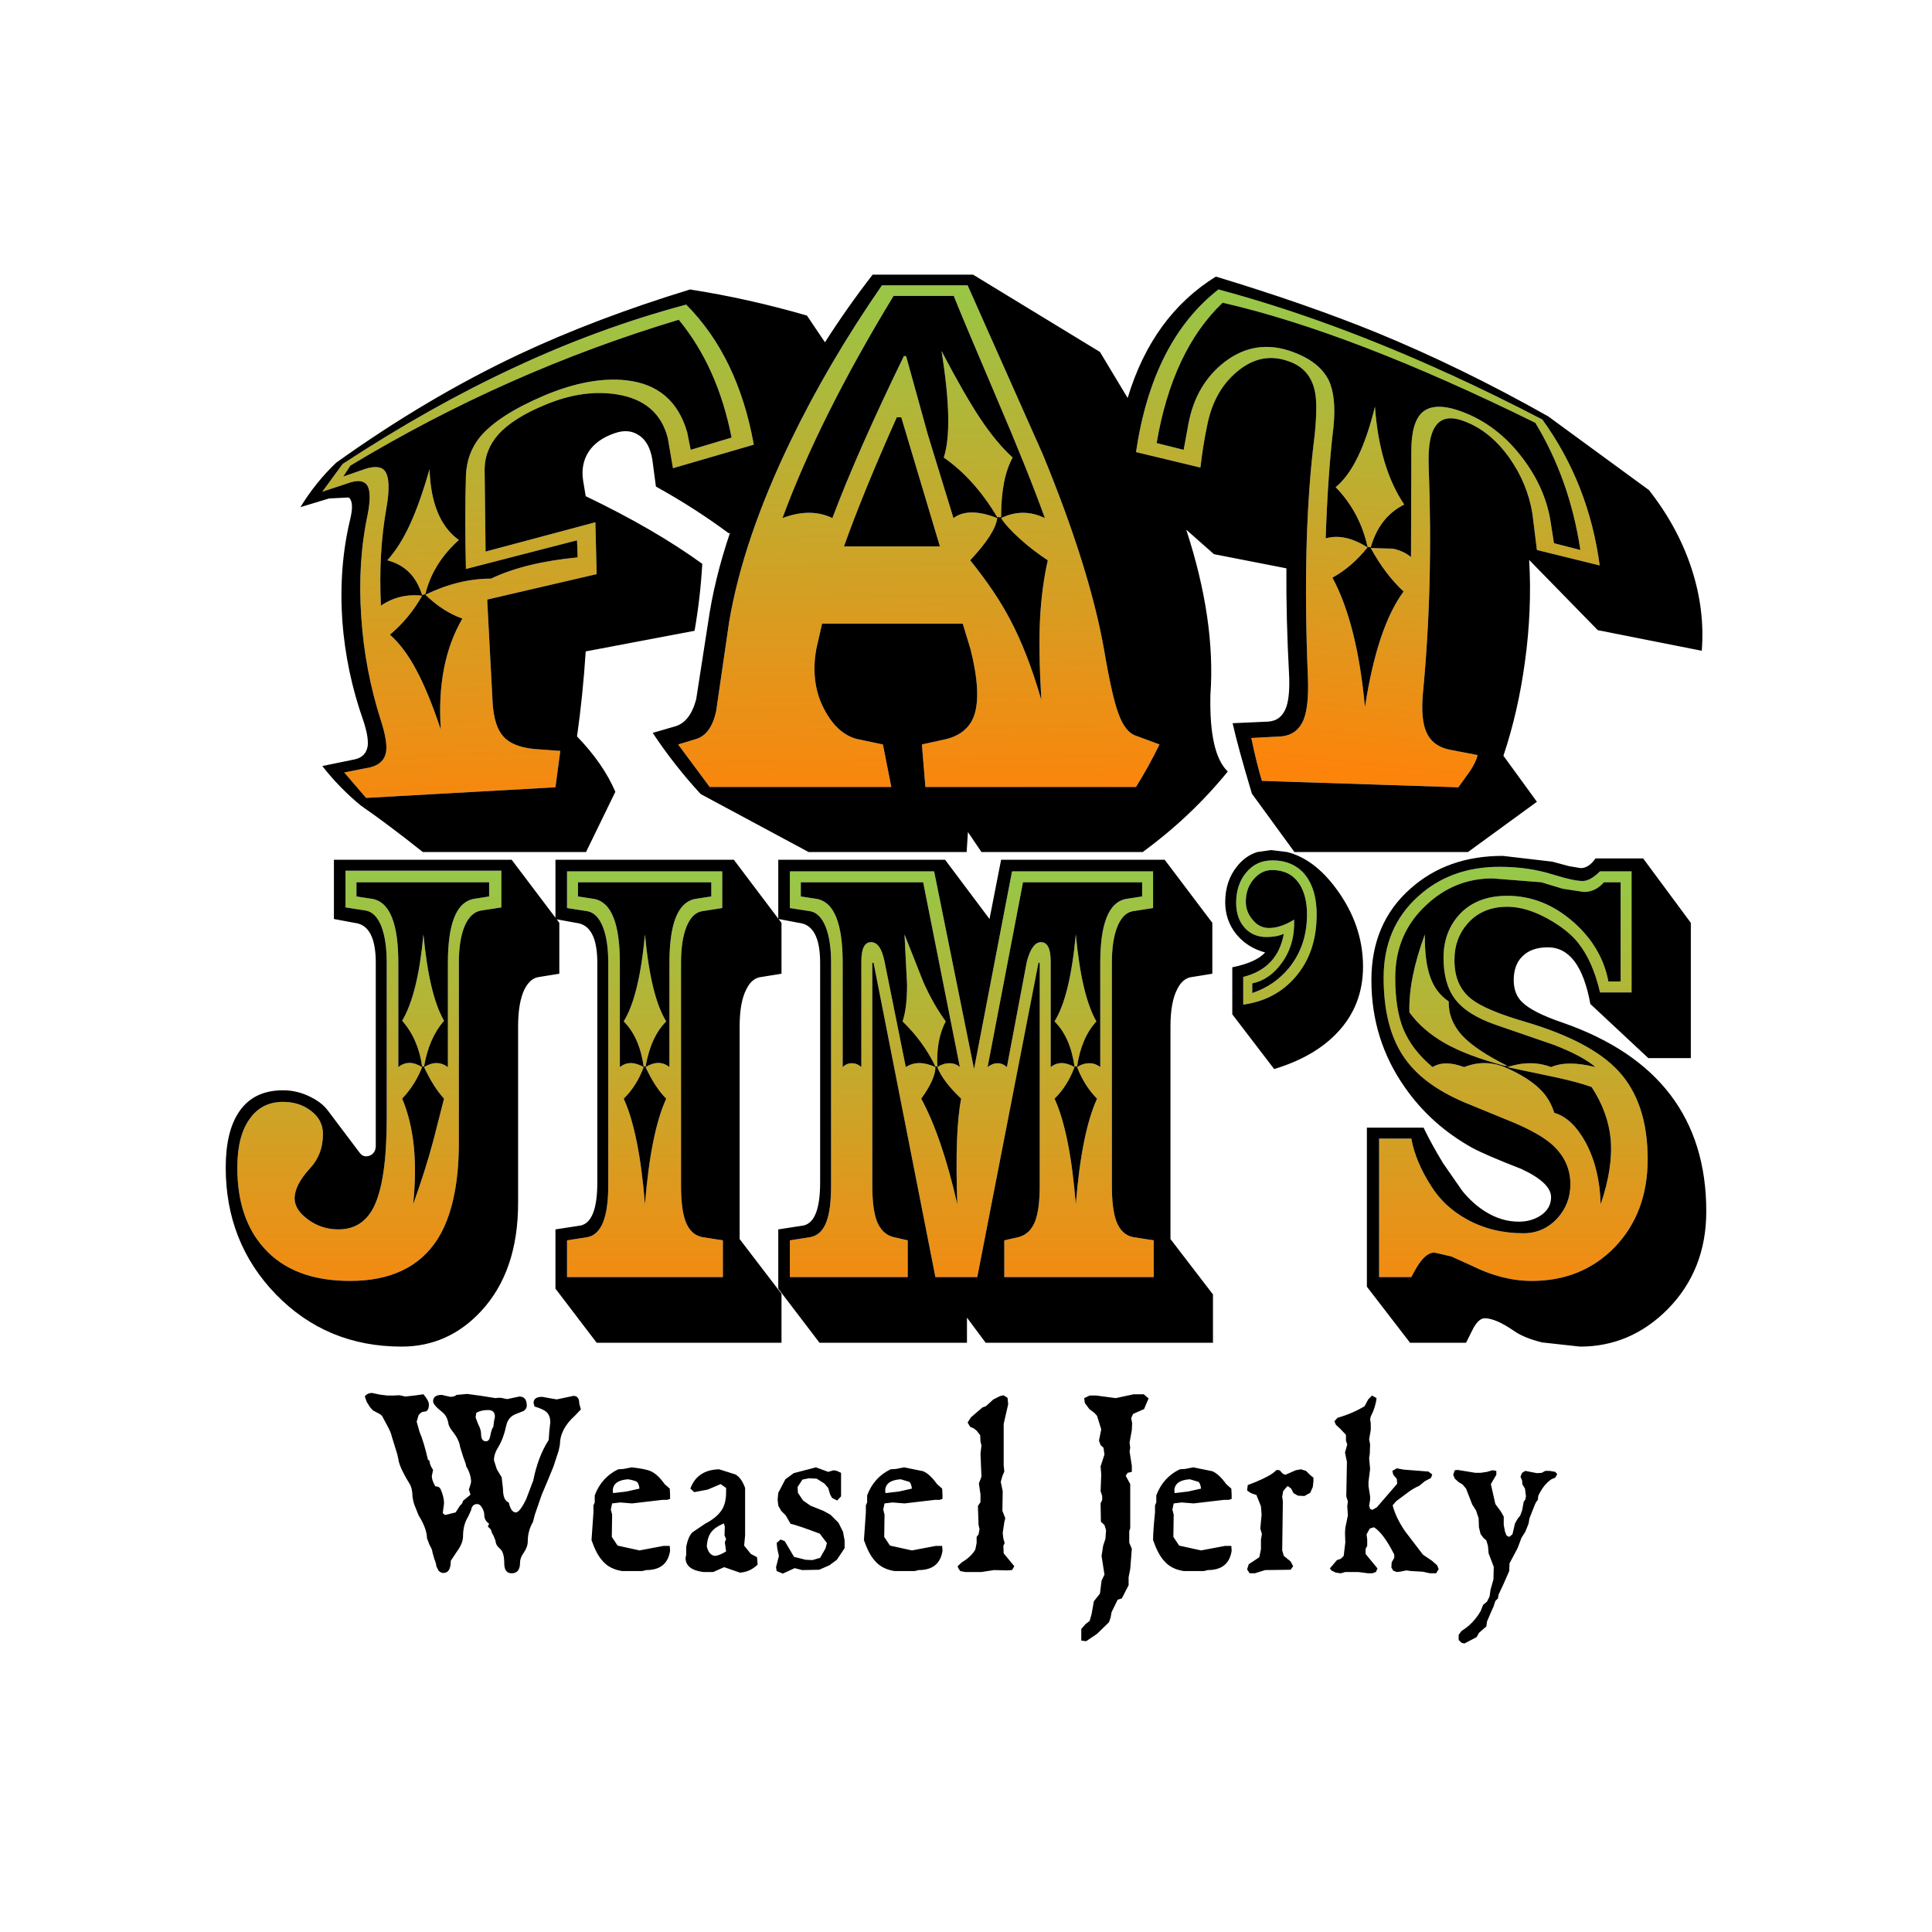 <?xml version="1.0" encoding="UTF-8" standalone="no"?>
<svg xmlns:xlink="http://www.w3.org/1999/xlink" height="300.0px" width="300.0px" xmlns="http://www.w3.org/2000/svg">
  <g transform="matrix(1.0, 0.0, 0.0, 1.0, 0.0, 0.0)">
    <use height="212.55" transform="matrix(1.0, 0.0, 0.0, 1.0, 35.05, 42.65)" width="229.9" xlink:href="#sprite0"/>
  </g>
  <defs>
    <g id="sprite0" transform="matrix(1.0, 0.0, 0.0, 1.0, 114.95, 106.25)">
      <use height="212.55" transform="matrix(1.0, 0.0, 0.0, 1.0, -114.95, -106.25)" width="229.9" xlink:href="#shape0"/>
    </g>
    <g id="shape0" transform="matrix(1.0, 0.0, 0.0, 1.0, 114.95, 106.25)">
      <path d="M91.5 80.55 L90.9 80.8 Q89.65 81.65 88.85 83.4 L88.8 84.0 88.55 84.3 88.35 84.7 87.5 86.85 87.35 87.7 86.85 88.95 86.25 89.9 85.65 91.5 84.4 93.85 84.35 95.05 83.45 97.1 82.7 98.7 82.6 99.3 82.2 99.7 81.9 100.6 81.45 101.6 80.9 102.9 80.8 103.65 79.65 104.65 79.3 105.3 77.4 106.3 76.95 106.2 76.5 105.75 76.5 104.95 76.95 104.35 Q78.75 103.25 79.9 101.3 L80.3 100.3 80.9 99.8 81.3 99.0 81.45 97.95 81.9 96.35 81.95 94.4 81.15 92.3 81.05 91.15 80.8 90.3 80.35 89.9 79.9 89.3 79.65 88.25 79.6 86.85 79.2 85.65 78.6 84.7 77.65 82.25 77.1 81.6 76.5 81.25 75.9 80.7 75.65 80.1 75.9 79.4 76.35 79.35 79.1 79.8 79.9 79.8 80.9 79.65 81.75 79.4 82.35 79.5 82.35 80.1 81.5 81.55 82.2 84.65 83.05 85.8 83.5 86.6 83.5 87.9 83.7 88.95 83.95 89.55 84.35 89.75 84.85 89.35 85.25 87.65 85.65 86.95 86.05 86.45 86.35 85.65 86.6 84.3 86.85 83.95 86.95 83.45 86.8 82.25 86.4 81.6 86.35 81.0 86.1 80.4 86.35 79.8 86.85 79.5 88.65 79.85 89.4 79.8 89.95 79.5 90.65 79.5 91.5 79.65 91.8 80.0 91.5 80.55 M27.6 67.6 L28.35 68.25 27.65 69.9 25.95 70.65 25.65 71.3 25.8 72.1 25.75 73.15 25.4 75.1 25.5 75.9 25.4 76.5 25.75 78.7 25.75 79.65 25.1 79.8 24.8 80.25 25.5 81.55 25.5 88.4 25.35 88.85 25.35 90.65 25.75 91.6 25.5 94.75 25.25 96.0 25.25 97.25 24.2 99.3 23.55 99.5 22.6 101.45 22.45 102.3 22.2 103.0 20.35 104.8 18.65 105.95 17.9 105.85 17.9 104.05 18.55 103.3 19.2 102.8 19.5 101.75 19.85 99.75 20.8 98.55 21.05 96.55 21.5 95.6 21.05 92.7 21.3 91.1 21.65 90.05 21.75 88.7 21.5 87.9 20.95 87.4 20.9 84.55 21.15 84.0 21.15 83.4 20.9 82.65 21.0 80.1 20.9 78.8 21.5 76.95 21.35 75.9 20.9 75.5 20.65 74.8 21.0 73.05 20.35 70.95 19.95 70.5 19.15 69.9 18.45 68.95 18.35 68.2 19.2 67.8 20.25 67.8 23.25 68.2 26.05 67.6 27.6 67.6 M5.8 67.75 L6.45 68.15 6.55 69.15 5.85 72.2 5.85 78.6 5.95 79.6 5.65 80.3 5.4 81.2 5.7 82.65 5.65 85.7 6.1 86.85 5.95 87.45 5.7 89.15 5.8 90.0 6.0 90.7 5.8 91.15 5.85 92.3 7.5 94.3 7.15 94.9 6.35 94.95 4.35 94.9 2.4 95.2 -0.15 95.2 -0.9 95.05 -1.2 94.6 -1.3 94.3 -0.65 93.7 Q0.85 92.8 1.45 91.7 L1.65 90.7 1.65 89.75 1.95 89.35 2.1 88.55 1.95 87.9 1.85 84.95 2.25 84.35 2.25 83.15 2.0 81.45 2.4 80.4 2.25 76.85 2.4 75.55 2.25 74.95 2.2 73.95 1.65 73.25 1.2 72.9 0.65 72.65 0.25 72.0 0.75 71.2 2.55 69.65 3.1 69.45 4.25 68.4 5.25 67.9 5.8 67.75 M35.3 78.95 L38.25 79.55 Q39.3 80.0 40.4 81.55 L41.2 82.25 41.25 83.25 41.25 83.85 40.8 84.0 40.05 84.0 35.35 84.55 33.5 84.4 32.25 84.55 32.05 85.5 32.25 86.3 32.2 89.75 33.1 91.1 36.5 91.85 38.35 91.5 40.2 91.15 41.2 91.15 41.25 91.9 Q40.8 94.9 37.55 94.9 L36.95 95.05 33.8 95.05 Q31.8 94.75 30.7 93.4 29.8 92.4 29.05 90.25 29.05 88.8 29.35 85.95 L29.35 84.85 29.55 84.4 29.55 83.3 Q30.6 80.5 33.2 79.25 L34.0 79.2 35.3 78.95 M32.35 82.5 L32.4 82.95 34.5 82.7 36.5 82.25 Q36.4 81.45 36.1 81.2 L34.75 80.8 Q32.45 80.95 32.35 82.5 M62.45 68.4 L63.05 67.8 63.75 68.2 Q63.6 69.6 62.85 71.05 L62.75 71.5 62.85 72.1 62.85 73.15 62.6 74.6 62.75 75.4 62.7 76.85 62.6 77.5 62.75 79.2 62.5 81.2 62.5 81.85 62.75 83.45 62.75 84.0 62.6 84.9 62.75 85.4 63.1 85.55 63.8 85.15 66.95 81.5 66.9 80.75 66.35 80.1 66.2 79.5 66.9 79.1 67.95 79.3 71.8 79.6 72.4 80.05 72.2 80.6 71.25 81.1 70.4 81.8 Q69.5 82.2 68.75 82.75 L66.8 84.2 66.25 84.85 Q66.75 86.8 68.2 88.9 L70.95 92.5 72.35 93.45 73.15 94.15 73.4 94.75 73.0 95.4 72.05 95.4 70.9 95.15 69.1 95.05 68.4 94.95 67.4 95.15 66.9 95.2 66.35 95.0 66.05 94.5 66.1 93.7 66.5 93.0 66.5 92.5 Q64.85 89.2 63.35 88.25 L62.7 88.45 62.2 89.35 62.3 90.15 62.3 91.15 62.05 91.6 62.05 92.4 63.9 94.65 63.65 95.2 63.1 95.4 62.45 95.4 60.9 95.2 58.9 95.2 58.2 95.4 57.45 95.3 56.8 95.0 56.5 94.65 57.6 93.35 58.2 93.15 58.65 92.7 58.9 90.6 58.85 89.15 58.9 88.35 59.3 86.4 59.2 85.0 59.3 84.25 59.05 83.45 59.15 78.1 58.85 76.65 59.2 75.4 59.0 74.8 59.0 73.9 58.1 72.95 57.45 72.35 57.2 71.8 57.7 71.25 Q60.0 70.6 61.9 69.45 L62.45 68.4 M53.45 80.15 L53.95 80.55 53.95 81.1 53.85 82.0 53.45 82.9 52.55 83.4 51.55 83.35 50.85 82.95 50.5 82.25 49.95 81.85 49.65 82.15 49.25 82.65 49.1 83.5 49.2 84.25 49.1 91.85 49.35 92.7 50.4 93.55 50.8 94.3 50.4 94.85 46.45 94.9 44.85 95.4 44.05 95.4 43.65 94.8 43.9 94.0 45.55 92.9 45.8 91.65 45.8 90.15 45.95 89.3 45.7 88.45 45.9 86.3 45.8 85.0 45.1 83.25 44.25 82.95 43.65 82.55 43.75 81.7 Q46.45 80.7 47.65 79.85 L48.25 79.35 48.7 79.4 49.2 79.95 49.6 80.1 51.2 79.4 52.0 79.25 52.8 79.5 53.45 80.15 M-60.7 70.9 Q-63.05 73.0 -63.05 75.4 L-63.25 76.35 -64.05 78.8 -64.95 81.0 -65.9 83.25 -66.95 86.3 -67.25 87.45 Q-68.05 88.8 -68.05 90.45 -68.05 91.3 -68.7 92.25 -69.25 93.0 -69.25 93.75 -69.25 95.4 -70.55 95.4 -71.7 95.4 -71.7 93.85 -71.7 92.15 -72.35 91.6 -73.05 91.0 -73.05 90.35 L-73.35 89.6 -73.65 89.05 Q-73.65 88.6 -74.25 88.15 L-74.05 87.7 Q-74.8 87.2 -74.8 86.35 -74.8 85.85 -75.1 85.3 -75.45 84.65 -75.9 84.65 -76.7 84.65 -76.85 85.6 L-77.3 86.6 Q-78.1 87.85 -78.1 89.65 -78.1 90.75 -79.1 92.1 L-80.0 93.45 Q-80.0 95.35 -81.15 95.35 -81.55 95.35 -81.9 95.0 L-82.25 94.3 Q-82.25 93.9 -82.55 93.2 L-82.85 92.15 Q-82.85 91.75 -83.3 91.0 L-83.7 89.95 Q-83.7 88.5 -85.0 86.4 L-85.7 84.65 -85.85 84.05 -85.95 83.5 Q-85.95 82.25 -86.4 81.5 -88.0 78.9 -88.15 77.65 L-88.3 76.95 -89.15 74.2 Q-89.3 73.5 -89.8 72.6 L-90.6 71.1 Q-90.7 70.8 -91.45 70.45 L-92.1 70.1 -92.55 69.6 -93.05 68.8 -93.35 67.95 Q-93.0 67.4 -92.2 67.4 L-91.05 67.65 -89.85 67.8 -88.9 67.8 -88.0 67.75 -87.5 67.85 -87.05 67.95 -85.65 67.8 -84.25 67.6 Q-83.4 68.6 -83.4 69.2 -83.4 70.3 -84.15 70.3 -84.6 70.3 -85.0 70.85 L-85.3 71.85 -84.85 73.45 Q-84.2 74.95 -83.55 77.75 L-83.3 77.95 Q-83.3 78.55 -82.75 79.35 L-82.95 80.3 Q-82.95 80.95 -82.4 81.9 -81.8 81.9 -81.6 82.3 -81.05 83.5 -81.05 84.55 L-81.15 85.3 -81.25 86.05 -80.9 86.35 -79.25 85.95 -78.55 84.85 Q-78.2 84.65 -78.1 84.15 L-76.95 83.2 -77.05 82.8 -77.2 82.4 -77.0 81.8 -76.85 81.25 Q-76.85 80.05 -77.6 78.8 L-77.7 78.35 -78.1 77.25 -78.55 75.8 Q-78.7 74.65 -79.7 73.4 -80.35 72.6 -80.4 72.0 -80.6 70.95 -81.35 70.35 -82.75 69.25 -82.75 68.7 -82.75 67.7 -81.4 67.7 L-80.75 67.85 -80.05 68.0 Q-79.45 68.0 -79.1 67.7 L-77.45 67.55 -75.25 67.85 -73.05 68.2 -72.65 68.15 -72.2 68.15 -71.75 68.25 -71.25 68.35 -70.3 68.15 -69.35 67.95 Q-68.2 67.95 -68.2 69.4 -68.2 69.85 -68.7 70.2 L-69.85 70.65 Q-71.1 71.1 -71.4 72.5 -71.8 74.4 -72.6 75.75 -73.3 76.85 -73.3 77.85 L-72.85 79.25 -72.1 80.5 -71.9 82.25 Q-71.9 84.1 -71.0 84.4 -70.65 85.95 -69.9 85.95 -69.3 85.95 -68.3 83.9 L-67.2 81.0 Q-66.45 77.25 -64.8 74.7 L-64.7 73.3 -64.55 71.95 Q-64.55 70.9 -65.15 70.35 -65.65 69.9 -67.0 69.5 L-67.15 68.95 Q-67.15 68.0 -65.8 68.0 L-64.7 68.2 -63.55 68.4 -60.95 67.85 Q-60.05 67.85 -60.05 69.05 L-59.8 69.95 -60.7 70.9 M-76.15 71.2 L-75.75 72.25 Q-75.3 73.1 -75.3 73.75 -75.3 74.9 -74.55 74.9 -74.05 74.9 -73.9 74.2 -73.65 72.85 -73.4 72.7 L-73.3 71.85 -73.15 71.1 Q-73.15 70.05 -74.2 70.05 -75.35 70.05 -76.05 70.5 L-76.15 71.2 M-42.8 82.25 Q-41.75 79.35 -38.35 79.25 L-35.8 80.05 Q-34.85 80.6 -34.3 82.15 L-34.3 89.5 -34.45 91.1 -33.4 92.4 -32.45 92.9 -32.35 94.05 Q-33.55 95.2 -35.1 95.3 L-37.55 94.45 -39.25 95.2 -40.8 95.2 Q-43.55 94.85 -43.55 93.0 L-43.45 92.55 -43.45 91.3 Q-43.15 89.75 -42.5 89.05 L-40.5 87.7 Q-38.65 86.75 -37.85 85.45 -37.25 84.45 -37.25 82.75 L-37.25 82.15 -38.1 81.55 -40.1 82.4 -42.2 82.8 -42.8 82.25 M-47.15 84.0 L-51.85 84.55 -53.7 84.4 -54.95 84.55 -55.15 85.5 -54.95 86.3 -55.0 89.75 -54.1 91.1 -50.7 91.85 -48.85 91.5 -47.0 91.15 -46.0 91.15 -45.95 91.9 Q-46.4 94.9 -49.65 94.9 L-50.25 95.05 -53.4 95.05 Q-55.4 94.75 -56.5 93.4 -57.4 92.4 -58.15 90.25 L-57.85 85.95 -57.85 84.85 -57.65 84.4 -57.65 83.3 Q-56.6 80.5 -54.0 79.25 L-53.2 79.2 -51.9 78.95 Q-49.7 79.2 -48.95 79.55 -47.9 80.0 -46.8 81.55 L-46.0 82.25 -45.95 83.25 -45.95 83.85 -46.4 84.0 -47.15 84.0 M-50.7 82.25 Q-50.8 81.45 -51.1 81.2 -51.4 81.0 -52.45 80.8 -54.75 80.95 -54.85 82.5 L-54.8 82.95 -52.7 82.7 -50.7 82.25 M-21.4 79.65 L-20.55 79.4 -20.05 79.5 -19.4 79.8 -19.4 83.45 -20.0 84.1 -20.8 83.7 -21.1 83.15 -21.4 82.15 -22.0 81.45 -23.2 80.7 -24.4 80.65 -25.4 80.85 -26.15 82.0 -26.1 82.9 -25.3 84.1 -24.15 84.9 -22.15 85.7 -21.05 86.3 -19.8 87.55 -19.1 88.95 -18.85 90.3 -18.85 91.5 -20.05 93.3 -21.2 94.15 -22.8 94.85 -25.45 94.9 -26.6 94.6 -28.45 95.45 -29.4 95.05 -29.5 94.45 -29.05 92.7 -29.3 91.6 -29.4 90.7 -28.8 90.15 -28.15 90.4 -26.7 92.85 -24.9 93.3 -23.85 93.35 -22.65 93.0 -21.8 91.5 -21.6 90.7 -22.7 89.25 Q-26.0 88.0 -27.25 87.7 L-28.0 86.4 -28.7 85.7 -29.15 84.9 -29.25 83.95 -29.15 82.9 -28.05 80.8 -26.75 79.85 -23.3 78.95 -21.4 79.65 M-37.6 87.65 Q-39.0 88.25 -39.55 89.0 -40.15 89.75 -40.25 91.2 -39.95 92.6 -38.95 92.7 -38.2 92.6 -37.25 92.0 L-37.45 90.55 -37.25 90.1 -37.5 89.5 -37.45 88.15 -37.6 87.65 M-6.65 79.55 Q-5.6 80.0 -4.5 81.55 L-3.7 82.25 -3.65 83.25 -3.65 83.85 -4.1 84.0 -4.85 84.0 -9.55 84.55 -11.4 84.4 -12.65 84.55 -12.85 85.5 -12.65 86.3 -12.7 89.75 -11.8 91.1 -8.4 91.85 -6.55 91.5 -4.7 91.15 -3.7 91.15 -3.65 91.9 Q-4.1 94.9 -7.35 94.9 L-7.95 95.05 -11.1 95.05 Q-13.1 94.75 -14.2 93.4 -15.1 92.4 -15.85 90.25 L-15.55 85.95 -15.55 84.85 -15.35 84.4 -15.35 83.3 Q-14.3 80.5 -11.7 79.25 L-10.9 79.2 -9.6 78.95 -6.65 79.55 M-8.8 81.2 L-10.15 80.8 Q-12.45 80.95 -12.55 82.5 L-12.5 82.95 -10.4 82.7 -8.4 82.25 Q-8.5 81.45 -8.8 81.2" fill="#000000" fill-rule="evenodd" stroke="none"/>
      <path d="M17.25 16.7 L16.85 16.7 Q16.2 12.15 13.75 9.7 16.15 5.85 17.05 -3.8 17.95 5.75 20.25 9.7 17.9 12.25 17.25 16.7 M84.05 16.6 L83.65 16.6 Q77.8 15.05 74.3 13.05 70.9 11.1 68.85 8.3 68.7 3.1 71.25 -3.8 71.2 0.35 72.1 2.85 72.95 5.25 74.95 6.6 74.9 9.55 77.05 11.9 79.15 14.15 84.05 16.6 M90.5 -6.15 Q87.05 -8.1 84.05 -8.1 80.15 -8.1 77.85 -5.45 75.85 -3.15 75.85 0.1 75.8 4.15 78.5 6.25 80.75 8.0 86.95 9.8 97.05 12.8 101.3 17.4 105.85 22.3 105.85 31.1 105.85 39.45 100.7 44.8 95.6 50.0 87.85 50.0 83.25 50.0 78.45 47.6 L75.35 46.2 72.75 45.6 Q71.7 45.6 70.7 46.85 70.05 47.65 69.15 49.4 L64.15 49.4 64.15 27.9 69.15 27.9 Q69.8 31.5 72.25 35.3 74.25 38.5 77.8 40.45 81.7 42.6 86.55 42.6 89.65 42.6 91.8 40.3 93.85 38.05 93.85 35.0 93.85 31.25 90.8 28.65 88.95 27.1 85.25 25.5 L77.45 22.3 Q70.7 19.45 67.8 14.95 64.85 10.4 64.85 2.9 64.85 -4.85 70.15 -9.65 75.2 -14.3 82.85 -14.3 87.35 -14.3 91.15 -13.1 94.35 -12.1 95.75 -12.1 96.95 -12.1 98.45 -13.6 L103.35 -13.6 103.35 5.2 98.45 5.2 Q97.35 0.4 95.05 -2.5 93.5 -4.45 90.5 -6.15 M74.15 -0.2 Q74.15 -4.0 76.4 -6.65 79.1 -9.8 84.05 -9.8 89.7 -9.8 94.35 -5.7 98.75 -1.8 99.75 3.5 L101.65 3.5 101.65 -11.9 99.05 -11.9 Q97.75 -10.4 95.95 -10.4 L92.65 -10.9 89.35 -11.9 81.75 -12.5 Q75.85 -12.5 71.45 -8.35 66.65 -3.9 66.65 2.9 66.65 7.7 67.85 10.75 69.2 14.1 72.45 16.8 74.3 15.65 77.35 16.8 80.5 15.55 83.65 16.8 87.45 18.45 89.35 20.45 90.7 21.85 91.35 23.9 94.15 24.7 96.25 28.55 98.4 32.6 98.55 38.1 100.5 32.4 100.1 27.95 99.7 23.8 97.15 19.9 95.3 19.2 91.65 18.4 L84.05 16.8 Q87.75 15.6 90.85 16.8 93.35 15.7 97.75 16.8 95.7 15.05 91.3 13.35 L82.45 10.3 Q77.85 8.75 75.95 6.25 74.15 3.9 74.15 -0.2 M44.65 -12.35 Q43.45 -10.95 43.45 -8.9 43.45 -7.35 44.45 -6.15 45.5 -4.8 47.05 -4.8 48.85 -4.8 50.95 -6.1 51.1 -2.25 49.05 0.6 47.15 3.25 44.45 3.8 L44.45 5.3 Q47.9 4.15 50.15 1.4 52.95 -2.05 52.95 -6.9 52.95 -9.9 51.7 -11.75 50.25 -13.8 47.55 -13.8 45.85 -13.8 44.65 -12.35 M43.5 -13.4 Q45.05 -15.3 47.55 -15.3 50.9 -15.3 52.75 -12.95 54.45 -10.7 54.45 -6.9 54.45 -1.05 51.2 2.75 48.1 6.4 43.05 7.1 L43.05 2.8 Q48.4 1.45 49.35 -3.9 48.25 -3.4 46.65 -3.4 44.65 -3.4 43.35 -4.75 41.95 -6.25 41.95 -8.7 41.95 -11.55 43.5 -13.4 M25.85 -7.4 Q24.35 -7.1 23.5 -5.0 22.65 -2.9 22.65 0.6 L22.65 35.2 Q22.65 38.85 23.35 40.75 24.15 42.85 25.95 43.2 L29.15 43.7 29.15 49.4 5.95 49.4 5.95 43.7 8.15 43.2 Q9.95 42.75 10.75 40.7 11.45 38.8 11.45 35.2 L11.45 0.6 11.25 0.6 1.75 49.4 -4.75 49.4 -14.35 0.6 -14.55 0.6 -14.55 35.2 Q-14.55 38.8 -13.85 40.7 -13.05 42.75 -11.25 43.2 L-9.05 43.7 -9.05 49.4 -27.35 49.4 -27.35 43.7 -24.15 43.2 Q-22.4 42.85 -21.65 40.75 -20.95 38.85 -20.95 35.2 L-20.95 0.6 Q-20.95 -2.9 -21.8 -5.0 -22.65 -7.1 -24.15 -7.4 L-27.35 -7.9 -27.35 -13.6 -4.95 -13.6 1.25 17.1 7.15 -13.6 29.05 -13.6 29.05 -7.9 25.85 -7.4 M27.35 -9.7 L27.35 -11.9 8.85 -11.9 3.35 16.8 Q4.1 16.2 4.9 16.2 5.7 16.2 6.35 16.8 L9.45 0.4 Q10.25 -2.6 11.65 -2.6 13.15 -2.6 13.15 0.4 L13.15 16.8 Q14.7 15.55 16.85 16.8 15.75 19.75 13.75 21.7 16.15 26.95 17.05 38.1 17.95 26.95 20.35 21.7 18.4 19.75 17.25 16.8 18.15 16.2 19.15 16.2 20.1 16.2 20.85 16.8 L20.85 0.6 Q20.85 -8.45 24.75 -9.3 L27.35 -9.7 M-93.15 -7.5 L-96.35 -8.0 -96.35 -13.7 -72.15 -13.7 -72.15 -8.0 -75.35 -7.5 Q-76.95 -7.2 -77.85 -5.1 -78.75 -2.95 -78.75 0.6 L-78.75 28.5 Q-78.75 38.25 -82.05 43.5 -86.2 50.0 -95.65 50.0 -104.45 50.0 -109.0 44.9 -113.15 40.3 -113.15 32.4 -113.15 27.45 -111.2 24.8 -109.35 22.2 -106.05 22.2 -103.5 22.2 -101.7 23.6 -99.85 25.0 -99.85 27.2 -99.85 30.35 -101.85 32.5 -104.25 35.1 -104.25 37.2 -104.25 38.9 -102.25 40.4 -100.15 42.0 -97.45 42.0 -93.75 42.0 -92.0 38.6 -89.95 34.55 -89.95 24.8 L-89.95 0.6 Q-89.95 -2.95 -90.8 -5.1 -91.65 -7.2 -93.15 -7.5 M-94.65 -9.7 L-92.05 -9.3 Q-88.15 -8.45 -88.15 0.6 L-88.15 16.8 Q-86.55 15.5 -84.45 16.8 -85.5 19.5 -87.55 21.7 -84.8 28.2 -85.85 38.1 -84.05 33.15 -82.75 28.35 L-81.05 21.7 Q-82.7 19.9 -84.15 16.8 -82.15 15.55 -80.45 16.8 L-80.45 0.6 Q-80.45 -8.45 -76.55 -9.3 L-74.05 -9.7 -74.05 -11.9 -94.65 -11.9 -94.65 -9.7 M-84.15 16.7 L-84.45 16.7 Q-85.05 12.45 -87.55 9.6 -85.1 5.45 -84.25 -3.8 -83.35 5.65 -81.05 9.6 -83.4 12.3 -84.15 16.7 M-49.75 16.7 L-50.05 16.7 Q-50.7 12.15 -53.15 9.7 -50.75 5.85 -49.85 -3.8 -48.95 5.85 -46.55 9.7 -48.95 12.1 -49.75 16.7 M-6.6 3.65 Q-5.05 7.1 -3.15 9.7 -4.65 12.55 -4.45 16.7 L-4.75 16.7 Q-6.6 12.85 -9.85 9.7 -9.15 7.7 -9.15 4.0 L-9.55 -3.8 -6.6 3.65 M-25.65 -9.7 L-23.05 -9.3 Q-19.15 -8.45 -19.15 0.6 L-19.15 16.8 Q-18.55 16.2 -17.75 16.2 -16.9 16.2 -16.25 16.8 L-16.25 0.4 Q-16.25 -2.6 -14.75 -2.6 -13.25 -2.6 -12.65 0.4 L-9.35 16.8 Q-7.45 15.55 -4.75 16.8 -4.75 18.65 -6.95 21.7 -3.75 27.6 -1.35 38.1 -1.75 26.7 -0.75 21.7 -3.6 19.0 -4.45 16.8 -3.55 16.2 -2.6 16.2 -1.6 16.2 -0.95 16.8 L-6.65 -11.9 -25.65 -11.9 -25.65 -9.7 M-60.25 -11.9 L-60.25 -9.7 -57.65 -9.3 Q-53.75 -8.45 -53.75 0.6 L-53.75 16.8 Q-52.2 15.55 -50.05 16.8 -51.15 19.75 -53.15 21.7 -50.75 26.95 -49.85 38.1 -48.95 26.95 -46.55 21.7 -48.3 19.95 -49.75 16.8 -47.65 15.5 -46.05 16.8 L-46.05 0.6 Q-46.05 -8.45 -42.15 -9.3 L-39.55 -9.7 -39.55 -11.9 -60.25 -11.9 M-61.95 -7.9 L-61.95 -13.6 -37.85 -13.6 -37.85 -7.9 -41.05 -7.4 Q-42.55 -7.1 -43.4 -5.0 -44.25 -2.9 -44.25 0.6 L-44.25 35.2 Q-44.25 38.85 -43.55 40.75 -42.75 42.85 -40.95 43.2 L-37.75 43.7 -37.75 49.4 -61.95 49.4 -61.95 43.7 -58.75 43.2 Q-55.55 42.55 -55.55 35.2 L-55.55 0.6 Q-55.55 -2.9 -56.4 -5.0 -57.25 -7.1 -58.75 -7.4 L-61.95 -7.9" fill="url(#gradient0)" fill-rule="evenodd" stroke="none"/>
      <path d="M39.25 -103.95 Q39.4 -105.35 53.95 -100.5 68.45 -95.65 75.1 -90.8 82.2 -87.55 89.5 -83.75 96.7 -73.8 98.4 -61.1 L88.65 -63.5 87.95 -69.15 Q87.2 -73.8 84.35 -77.85 81.3 -82.1 77.2 -83.55 73.8 -84.8 72.55 -82.1 71.7 -80.3 71.85 -76.35 72.55 -57.9 70.95 -41.25 70.6 -37.3 71.45 -35.3 72.4 -33.05 75.05 -32.5 L79.45 -31.65 Q79.15 -30.5 78.25 -29.15 L76.45 -26.65 45.95 -27.65 Q45.2 -30.05 44.3 -34.3 L48.9 -34.55 Q51.4 -34.75 52.4 -37.1 53.25 -39.15 53.1 -43.55 52.15 -65.85 54.15 -81.4 54.6 -86.0 54.2 -88.0 53.5 -91.65 50.1 -92.8 45.85 -94.35 42.1 -91.2 38.5 -88.2 37.45 -82.85 36.8 -79.75 36.4 -76.3 L26.4 -78.7 Q28.95 -95.95 39.2 -103.95 L39.25 -103.95 M62.85 -63.9 L62.35 -64.0 Q61.15 -69.4 57.4 -73.25 61.2 -76.35 63.5 -85.75 64.2 -76.25 68.05 -70.55 64.2 -68.65 62.85 -63.9 M69.15 -78.9 Q69.15 -83.45 70.95 -84.95 72.85 -86.5 76.95 -85.0 82.5 -82.95 86.4 -77.8 89.9 -73.2 90.75 -68.05 L91.3 -64.55 95.4 -63.5 Q93.75 -74.45 88.4 -83.25 59.9 -97.3 39.85 -101.9 32.05 -94.45 29.6 -80.1 L33.8 -79.05 34.55 -83.15 Q35.7 -89.2 40.1 -92.65 44.95 -96.4 50.75 -94.25 54.85 -92.75 56.3 -89.9 57.55 -87.3 57.05 -82.5 56.2 -75.5 55.85 -65.3 58.8 -66.15 62.35 -63.9 59.9 -60.85 56.9 -59.2 60.75 -52.05 61.95 -39.1 63.85 -51.5 67.95 -57.05 65.05 -59.75 62.85 -63.8 L66.3 -63.7 Q67.95 -63.35 69.1 -62.4 L69.15 -78.9" fill="url(#gradient1)" fill-rule="evenodd" stroke="none"/>
      <path d="M26.4 -34.65 L30.05 -33.3 Q28.3 -29.75 26.4 -26.7 L-6.3 -26.7 -6.85 -33.3 -3.0 -34.15 Q0.25 -35.0 1.25 -37.75 2.45 -41.15 0.7 -48.1 L-0.5 -52.05 -22.35 -52.05 -23.25 -48.1 Q-24.2 -42.7 -21.9 -38.55 -19.95 -34.95 -16.95 -34.15 L-12.9 -33.3 -11.6 -26.7 -39.8 -26.7 -44.7 -33.3 -41.9 -34.15 Q-39.6 -34.85 -38.8 -38.45 L-36.8 -52.2 Q-34.65 -65.1 -27.2 -80.5 -21.35 -92.6 -13.05 -104.6 L0.25 -104.6 11.9 -78.4 Q19.2 -60.7 21.45 -47.95 22.65 -40.85 23.65 -38.15 24.7 -35.2 26.4 -34.65 M4.85 -68.45 Q4.55 -66.05 0.65 -61.9 4.65 -56.95 6.9 -52.6 9.55 -47.6 11.7 -40.2 11.25 -47.75 11.5 -52.85 11.75 -57.65 12.7 -61.9 10.4 -63.4 8.35 -65.25 6.3 -67.1 5.45 -68.45 8.85 -70.1 12.25 -68.45 9.6 -75.8 4.8 -87.0 -0.7 -99.9 -1.9 -102.95 L-11.25 -102.95 Q-22.75 -84.05 -28.5 -68.45 -24.15 -70.1 -20.75 -68.45 -16.85 -78.8 -9.65 -93.6 L-9.3 -93.6 -5.95 -81.5 -1.95 -68.45 Q0.4 -70.2 4.85 -68.45 M2.15 -84.0 Q4.75 -80.1 7.25 -77.85 5.45 -74.65 5.45 -68.6 L4.85 -68.6 Q1.3 -74.55 -3.45 -77.85 -1.9 -82.6 -3.8 -94.4 -0.35 -87.8 2.15 -84.0 M-10.05 -84.1 L-10.75 -84.1 Q-16.0 -72.35 -18.95 -64.05 L-4.05 -64.05 -10.05 -84.1" fill="url(#gradient2)" fill-rule="evenodd" stroke="none"/>
      <path d="M-92.9 -69.05 Q-92.3 -72.2 -92.9 -73.4 -93.55 -74.6 -95.55 -74.0 L-99.95 -72.55 -96.8 -76.85 Q-83.05 -85.85 -70.1 -91.85 -56.95 -98.0 -43.45 -101.6 -35.4 -93.5 -32.95 -79.85 L-45.5 -76.2 -46.3 -80.85 Q-47.75 -86.6 -54.15 -87.65 -59.4 -88.5 -65.2 -86.1 -70.35 -84.0 -72.65 -81.4 -74.7 -79.05 -74.75 -76.1 L-74.6 -63.25 -57.55 -67.8 -57.35 -59.75 -74.35 -55.8 -73.5 -39.65 Q-73.25 -36.1 -71.85 -34.55 -70.45 -32.95 -67.1 -32.6 L-63.0 -32.3 -63.75 -26.65 -93.15 -25.0 -96.55 -28.95 -92.5 -29.75 Q-90.35 -30.3 -90.05 -32.15 -89.8 -33.75 -90.85 -37.0 -93.35 -44.8 -93.9 -53.05 -94.5 -61.55 -92.9 -69.05 M-89.85 -61.9 Q-87.85 -64.15 -86.35 -67.45 -84.8 -70.8 -83.3 -76.05 -83.05 -68.15 -78.75 -65.05 -82.8 -61.4 -83.95 -56.65 L-84.45 -56.5 Q-85.2 -58.85 -86.6 -60.15 -87.85 -61.35 -89.85 -61.9 M-93.25 -76.1 Q-91.1 -76.75 -90.3 -75.85 -89.2 -74.55 -90.0 -70.0 -91.25 -63.0 -90.85 -54.85 -88.0 -56.8 -84.45 -56.4 -86.45 -52.85 -89.45 -50.35 -87.25 -48.4 -85.4 -44.95 -83.5 -41.45 -81.55 -35.6 -82.25 -45.9 -78.2 -52.85 -81.2 -53.9 -83.95 -56.55 -78.8 -59.05 -73.75 -59.05 -68.55 -61.55 -60.3 -62.35 L-60.4 -65.0 -77.65 -60.55 Q-77.85 -68.25 -77.65 -75.1 -77.5 -78.5 -75.5 -81.0 -72.65 -84.45 -65.45 -87.5 -58.4 -90.45 -52.8 -89.85 -45.4 -89.05 -43.3 -81.8 L-42.75 -79.05 -36.4 -80.95 Q-38.55 -91.9 -44.6 -99.25 -71.4 -91.2 -95.6 -76.6 L-96.7 -74.9 -93.25 -76.1" fill="url(#gradient3)" fill-rule="evenodd" stroke="none"/>
      <path d="M39.25 -103.95 L39.2 -103.95 Q28.95 -95.95 26.4 -78.7 L36.4 -76.3 Q36.8 -79.75 37.45 -82.85 38.5 -88.2 42.1 -91.2 45.85 -94.35 50.1 -92.8 53.5 -91.65 54.2 -88.0 54.6 -86.0 54.15 -81.4 52.15 -65.85 53.1 -43.55 53.25 -39.15 52.4 -37.1 51.4 -34.75 48.9 -34.55 L44.3 -34.3 Q45.2 -30.05 45.95 -27.65 L76.45 -26.65 78.25 -29.15 Q79.15 -30.5 79.45 -31.65 L75.05 -32.5 Q72.4 -33.05 71.45 -35.3 70.6 -37.3 70.95 -41.25 72.55 -57.9 71.85 -76.35 71.7 -80.3 72.55 -82.1 73.8 -84.8 77.2 -83.55 81.3 -82.1 84.35 -77.85 87.2 -73.8 87.95 -69.15 L88.65 -63.5 98.4 -61.1 Q96.7 -73.8 89.5 -83.75 82.2 -87.55 75.1 -90.8 56.55 -99.3 39.25 -103.95 M69.15 -78.9 L69.1 -62.4 Q67.95 -63.35 66.3 -63.7 L62.85 -63.8 Q65.05 -59.75 67.95 -57.05 63.85 -51.5 61.95 -39.1 60.75 -52.05 56.9 -59.2 59.9 -60.85 62.35 -63.9 58.8 -66.15 55.85 -65.3 56.2 -75.5 57.05 -82.5 57.55 -87.3 56.3 -89.9 54.85 -92.75 50.75 -94.25 44.95 -96.4 40.1 -92.65 35.7 -89.2 34.55 -83.15 L33.8 -79.05 29.6 -80.1 Q32.05 -94.45 39.85 -101.9 59.9 -97.3 88.4 -83.25 93.75 -74.45 95.4 -63.5 L91.3 -64.55 90.75 -68.05 Q89.9 -73.2 86.4 -77.8 82.5 -82.95 76.95 -85.0 72.85 -86.5 70.95 -84.95 69.15 -83.45 69.15 -78.9 M62.85 -63.9 Q64.2 -68.65 68.05 -70.55 64.2 -76.25 63.5 -85.75 61.2 -76.35 57.4 -73.25 61.15 -69.4 62.35 -64.0 L62.85 -63.9 M25.1 -87.1 Q28.95 -99.85 38.8 -105.95 52.7 -101.75 63.65 -97.3 76.95 -91.85 90.4 -84.25 L106.05 -72.8 Q110.6 -67.0 112.7 -60.5 114.75 -54.15 114.25 -47.85 L98.1 -51.05 87.45 -61.95 Q87.9 -54.2 86.8 -46.2 85.75 -38.4 83.45 -31.55 L88.65 -24.4 77.95 -16.6 51.0 -16.6 44.4 -25.65 Q42.25 -32.8 41.4 -36.6 L46.95 -36.85 Q49.0 -37.0 49.75 -39.15 50.35 -40.95 50.15 -44.5 49.7 -52.85 49.75 -60.65 L38.5 -62.85 34.2 -66.65 Q38.8 -52.55 37.95 -41.0 37.75 -31.85 40.65 -29.1 34.95 -22.1 27.45 -16.6 L2.4 -16.6 0.3 -19.7 0.1 -16.6 -24.45 -16.6 -41.2 -25.6 Q-45.3 -30.05 -48.65 -35.1 L-45.2 -36.1 Q-42.85 -36.75 -41.9 -40.3 L-40.05 -52.2 Q-39.1 -58.9 -36.65 -66.15 L-36.85 -66.1 Q-42.1 -70.0 -48.15 -73.35 L-48.7 -77.5 Q-49.15 -80.3 -50.85 -81.35 -52.45 -82.4 -54.65 -81.6 -57.35 -80.65 -58.6 -78.75 -59.85 -76.8 -59.45 -74.25 L-59.05 -71.85 Q-48.4 -66.75 -40.95 -61.35 -41.25 -56.1 -42.15 -50.95 L-59.05 -47.75 Q-59.5 -40.85 -60.4 -34.55 -56.3 -30.3 -54.45 -25.95 L-59.0 -16.6 -84.35 -16.6 Q-89.75 -20.9 -93.95 -23.8 -97.3 -26.55 -99.95 -29.95 L-94.85 -31.0 Q-93.15 -31.4 -92.9 -33.1 -92.75 -34.5 -93.6 -37.05 -96.25 -44.55 -96.85 -52.55 -97.4 -60.8 -95.65 -68.15 -94.95 -70.95 -95.85 -71.65 L-98.9 -71.5 -103.35 -70.15 Q-101.0 -74.0 -97.8 -77.05 -83.75 -87.1 -69.45 -93.85 -57.55 -99.45 -42.85 -103.95 -33.85 -102.55 -24.7 -99.9 L-21.9 -95.75 Q-18.45 -101.15 -14.5 -106.25 L1.1 -106.25 20.8 -94.25 25.1 -87.1 M2.15 -84.0 Q-0.35 -87.8 -3.8 -94.4 -1.9 -82.6 -3.45 -77.85 1.3 -74.55 4.85 -68.6 L5.45 -68.6 Q5.45 -74.65 7.25 -77.85 4.75 -80.1 2.15 -84.0 M5.45 -68.45 Q6.3 -67.1 8.35 -65.25 10.4 -63.4 12.7 -61.9 11.75 -57.65 11.5 -52.85 11.25 -47.75 11.7 -40.2 9.55 -47.6 6.9 -52.6 4.65 -56.95 0.65 -61.9 4.55 -66.05 4.85 -68.45 0.4 -70.2 -1.95 -68.45 L-5.95 -81.5 -9.3 -93.6 -9.65 -93.6 Q-16.85 -78.8 -20.75 -68.45 -24.15 -70.1 -28.5 -68.45 -22.75 -84.05 -11.25 -102.95 L-1.9 -102.95 Q-0.7 -99.9 4.8 -87.0 9.6 -75.8 12.25 -68.45 8.85 -70.1 5.45 -68.45 M30.05 -33.3 L26.4 -34.65 Q24.7 -35.2 23.65 -38.15 22.65 -40.85 21.45 -47.95 19.2 -60.7 11.9 -78.4 L0.25 -104.6 -13.05 -104.6 Q-21.35 -92.6 -27.2 -80.5 -34.65 -65.1 -36.8 -52.2 L-38.8 -38.45 Q-39.6 -34.85 -41.9 -34.15 L-44.7 -33.3 -39.8 -26.7 -11.6 -26.7 -12.9 -33.3 -16.95 -34.15 Q-19.95 -34.95 -21.9 -38.55 -24.2 -42.7 -23.25 -48.1 L-22.35 -52.05 -0.5 -52.05 0.7 -48.1 Q2.45 -41.15 1.25 -37.75 0.25 -35.0 -3.0 -34.15 L-6.85 -33.3 -6.3 -26.7 26.4 -26.7 Q28.3 -29.75 30.05 -33.3 M5.45 -15.4 L30.85 -15.4 38.25 -5.6 38.25 2.3 35.15 2.8 Q33.65 2.95 32.8 4.7 31.75 6.7 31.75 10.5 L31.75 43.5 38.35 52.1 38.35 59.6 3.05 59.6 0.15 55.7 0.15 59.6 -22.75 59.6 -29.15 51.2 -29.15 42.0 -25.25 41.4 Q-22.65 40.85 -22.65 34.7 L-22.65 0.6 Q-22.65 -5.25 -25.95 -5.6 L-29.1 -6.2 -28.65 -5.6 -28.65 2.3 -31.75 2.8 Q-33.25 2.95 -34.1 4.7 -35.15 6.7 -35.15 10.5 L-35.15 43.5 -28.65 52.0 -28.65 59.6 -57.35 59.6 -63.75 51.2 -63.75 42.0 -59.85 41.4 Q-57.25 40.85 -57.25 34.7 L-57.25 0.6 Q-57.25 -5.25 -60.55 -5.6 L-63.55 -6.15 -63.15 -5.6 -63.15 2.3 -66.25 2.8 Q-67.65 2.95 -68.55 4.7 -69.55 6.75 -69.55 10.5 L-69.55 37.9 Q-69.55 48.5 -75.3 54.7 -80.4 60.2 -87.65 60.2 -99.3 60.2 -107.2 52.05 -114.95 44.0 -114.95 32.4 -114.95 26.75 -112.85 23.7 -110.6 20.4 -106.05 20.4 -103.8 20.4 -101.75 21.45 -99.95 22.35 -99.05 23.6 L-94.15 30.1 Q-93.55 30.9 -92.6 30.55 -91.65 30.15 -91.65 29.0 L-91.65 0.6 Q-91.65 -5.25 -94.95 -5.6 L-98.15 -6.2 -98.15 -15.4 -70.55 -15.4 -63.75 -6.4 -63.75 -15.4 -36.05 -15.4 -29.15 -6.25 -29.15 -15.4 -3.25 -15.4 3.65 -6.2 5.45 -15.4 M27.35 -9.7 L24.75 -9.3 Q20.85 -8.45 20.85 0.6 L20.85 16.8 Q20.1 16.2 19.15 16.2 18.15 16.2 17.25 16.8 18.4 19.75 20.35 21.7 17.95 26.95 17.05 38.1 16.15 26.95 13.75 21.7 15.75 19.75 16.85 16.8 14.7 15.55 13.15 16.8 L13.15 0.4 Q13.15 -2.6 11.65 -2.6 10.25 -2.6 9.45 0.4 L6.35 16.8 Q5.7 16.2 4.9 16.2 4.1 16.2 3.35 16.8 L8.85 -11.9 27.35 -11.9 27.35 -9.7 M29.05 -7.9 L29.05 -13.6 7.15 -13.6 1.25 17.1 -4.95 -13.6 -27.35 -13.6 -27.35 -7.9 -24.15 -7.4 Q-22.65 -7.1 -21.8 -5.0 -20.95 -2.9 -20.95 0.6 L-20.95 35.2 Q-20.95 38.85 -21.65 40.75 -22.4 42.85 -24.15 43.2 L-27.35 43.7 -27.35 49.4 -9.05 49.4 -9.05 43.7 -11.25 43.2 Q-13.05 42.75 -13.85 40.7 -14.55 38.8 -14.55 35.2 L-14.55 0.6 -14.35 0.6 -4.75 49.4 1.75 49.4 11.25 0.6 11.45 0.6 11.45 35.2 Q11.45 38.8 10.75 40.7 9.95 42.75 8.15 43.2 L5.95 43.7 5.95 49.4 29.15 49.4 29.15 43.7 25.95 43.2 Q24.15 42.85 23.35 40.75 22.65 38.85 22.65 35.2 L22.65 0.6 Q22.65 -2.9 23.5 -5.0 24.35 -7.1 25.85 -7.4 L29.05 -7.9 M43.5 -13.4 Q41.95 -11.55 41.95 -8.7 41.95 -6.25 43.35 -4.75 44.65 -3.4 46.65 -3.4 48.25 -3.4 49.35 -3.9 48.4 1.45 43.05 2.8 L43.05 7.1 Q48.1 6.4 51.2 2.75 54.45 -1.05 54.45 -6.9 54.45 -10.7 52.75 -12.95 50.9 -15.3 47.55 -15.3 45.05 -15.3 43.5 -13.4 M49.85 -16.6 Q54.05 -15.55 57.45 -10.95 61.65 -5.3 61.65 1.2 61.65 7.2 57.7 11.4 54.15 15.2 47.85 17.1 L41.35 8.6 41.35 1.3 Q45.05 0.55 46.45 -1.0 43.7 -1.75 42.0 -3.8 40.25 -5.95 40.25 -8.8 40.25 -12.15 42.15 -14.45 43.45 -16.05 45.25 -16.6 L47.35 -16.9 49.85 -16.6 M44.65 -12.35 Q45.85 -13.8 47.55 -13.8 50.25 -13.8 51.7 -11.75 52.95 -9.9 52.95 -6.9 52.95 -2.05 50.15 1.4 47.9 4.15 44.45 5.3 L44.45 3.8 Q47.15 3.25 49.05 0.6 51.1 -2.25 50.95 -6.1 48.85 -4.8 47.05 -4.8 45.5 -4.8 44.45 -6.15 43.45 -7.35 43.45 -8.9 43.45 -10.95 44.65 -12.35 M74.15 -0.2 Q74.15 3.9 75.95 6.25 77.85 8.75 82.45 10.3 L91.3 13.35 Q95.7 15.05 97.75 16.8 93.35 15.7 90.85 16.8 87.75 15.6 84.05 16.8 L91.65 18.4 Q95.3 19.2 97.15 19.9 99.7 23.8 100.1 27.95 100.5 32.4 98.55 38.1 98.4 32.6 96.25 28.55 94.15 24.7 91.35 23.9 90.7 21.85 89.35 20.45 87.45 18.45 83.65 16.8 80.5 15.55 77.35 16.8 74.3 15.65 72.45 16.8 69.2 14.1 67.85 10.75 66.65 7.7 66.65 2.9 66.65 -3.9 71.45 -8.35 75.85 -12.5 81.75 -12.5 L89.35 -11.9 92.65 -10.9 95.95 -10.4 Q97.75 -10.4 99.05 -11.9 L101.65 -11.9 101.65 3.5 99.75 3.5 Q98.75 -1.8 94.35 -5.7 89.7 -9.8 84.05 -9.8 79.1 -9.8 76.4 -6.65 74.15 -4.0 74.15 -0.2 M95.45 -14.1 Q96.7 -14.1 97.75 -15.6 L105.15 -15.6 112.55 -5.6 112.55 15.4 105.95 15.4 96.95 7.0 Q95.35 -1.8 90.35 -1.8 87.75 -1.8 86.35 -0.35 85.05 0.95 85.05 3.3 85.05 5.45 86.35 6.7 87.95 8.3 92.65 9.9 114.95 17.65 114.95 39.2 114.95 48.35 108.9 54.45 103.15 60.2 95.35 60.2 L89.45 59.55 Q86.65 58.85 85.15 57.8 82.25 55.8 80.55 55.8 79.65 55.8 78.8 57.3 L77.65 59.6 68.95 59.6 62.25 50.9 62.25 26.2 71.05 26.2 Q72.3 28.8 74.1 31.75 L77.05 36.0 Q78.7 38.05 80.75 39.3 83.2 40.8 85.85 40.8 87.7 40.8 89.15 39.9 90.85 38.8 90.85 37.0 90.85 34.75 86.2 32.6 80.55 30.4 78.55 29.3 72.2 25.75 68.15 19.95 62.95 12.55 62.95 3.3 62.95 -5.55 69.0 -10.9 74.7 -16.0 83.35 -16.0 L91.05 -15.1 93.65 -14.4 95.45 -14.1 M90.5 -6.15 Q93.5 -4.45 95.05 -2.5 97.35 0.4 98.45 5.2 L103.35 5.2 103.35 -13.6 98.45 -13.6 Q96.95 -12.1 95.75 -12.1 94.35 -12.1 91.15 -13.1 87.35 -14.3 82.85 -14.3 75.2 -14.3 70.15 -9.65 64.85 -4.85 64.85 2.9 64.85 10.4 67.8 14.95 70.7 19.45 77.45 22.3 L85.25 25.5 Q88.95 27.1 90.8 28.65 93.85 31.25 93.85 35.0 93.85 38.05 91.8 40.3 89.65 42.6 86.55 42.6 81.7 42.6 77.8 40.45 74.25 38.5 72.25 35.3 69.8 31.5 69.15 27.9 L64.15 27.9 64.15 49.4 69.15 49.4 Q70.05 47.65 70.7 46.85 71.7 45.6 72.75 45.6 L75.35 46.2 78.45 47.6 Q83.25 50.0 87.85 50.0 95.6 50.0 100.7 44.8 105.85 39.45 105.85 31.1 105.85 22.3 101.3 17.4 97.05 12.8 86.95 9.8 80.75 8.0 78.5 6.25 75.8 4.15 75.85 0.1 75.85 -3.15 77.85 -5.45 80.15 -8.1 84.05 -8.1 87.05 -8.1 90.5 -6.15 M84.05 16.6 Q79.15 14.15 77.05 11.9 74.9 9.55 74.95 6.6 72.95 5.25 72.1 2.85 71.2 0.35 71.25 -3.8 68.7 3.1 68.85 8.3 70.9 11.1 74.3 13.05 77.8 15.05 83.65 16.6 L84.05 16.6 M17.25 16.7 Q17.9 12.25 20.25 9.7 17.95 5.75 17.05 -3.8 16.15 5.85 13.75 9.7 16.2 12.15 16.85 16.7 L17.25 16.7 M-95.6 -76.6 Q-71.4 -91.2 -44.6 -99.25 -38.55 -91.9 -36.4 -80.95 L-42.75 -79.05 -43.3 -81.8 Q-45.4 -89.05 -52.8 -89.85 -58.4 -90.45 -65.45 -87.5 -72.65 -84.45 -75.5 -81.0 -77.5 -78.5 -77.65 -75.1 -77.85 -68.25 -77.65 -60.55 L-60.4 -65.0 -60.3 -62.35 Q-68.55 -61.55 -73.75 -59.05 -78.8 -59.05 -83.95 -56.55 -81.2 -53.9 -78.2 -52.85 -82.25 -45.9 -81.55 -35.6 -83.5 -41.45 -85.4 -44.95 -87.25 -48.4 -89.45 -50.35 -86.45 -52.85 -84.45 -56.4 -88.0 -56.8 -90.85 -54.85 -91.25 -63.0 -90.0 -70.0 -89.2 -74.55 -90.3 -75.85 -91.1 -76.75 -93.25 -76.1 L-96.7 -74.9 -95.6 -76.6 M-89.85 -61.9 Q-87.85 -61.35 -86.6 -60.15 -85.2 -58.85 -84.45 -56.5 L-83.95 -56.65 Q-82.8 -61.4 -78.75 -65.05 -83.05 -68.15 -83.3 -76.05 -84.8 -70.8 -86.35 -67.45 -87.85 -64.15 -89.85 -61.9 M-92.9 -69.05 Q-94.5 -61.55 -93.9 -53.05 -93.35 -44.8 -90.85 -37.0 -89.8 -33.75 -90.05 -32.15 -90.35 -30.3 -92.5 -29.75 L-96.55 -28.95 -93.15 -25.0 -63.75 -26.65 -63.0 -32.3 -67.1 -32.6 Q-70.45 -32.95 -71.85 -34.55 -73.25 -36.1 -73.5 -39.65 L-74.35 -55.8 -57.35 -59.75 -57.55 -67.8 -74.6 -63.25 -74.75 -76.1 Q-74.7 -79.05 -72.65 -81.4 -70.35 -84.0 -65.2 -86.1 -59.4 -88.5 -54.15 -87.65 -47.75 -86.6 -46.3 -80.85 L-45.5 -76.2 -32.95 -79.85 Q-35.4 -93.5 -43.45 -101.6 -56.95 -98.0 -70.1 -91.85 -83.05 -85.85 -96.8 -76.85 L-99.95 -72.55 -95.55 -74.0 Q-93.55 -74.6 -92.9 -73.4 -92.3 -72.2 -92.9 -69.05 M-90.8 -5.1 Q-89.95 -2.95 -89.95 0.6 L-89.95 24.8 Q-89.95 34.55 -92.0 38.6 -93.75 42.0 -97.45 42.0 -100.15 42.0 -102.25 40.4 -104.25 38.9 -104.25 37.2 -104.25 35.1 -101.85 32.5 -99.85 30.35 -99.85 27.2 -99.85 25.0 -101.7 23.6 -103.5 22.2 -106.05 22.2 -109.35 22.2 -111.2 24.8 -113.15 27.45 -113.15 32.4 -113.15 40.3 -109.0 44.9 -104.45 50.0 -95.65 50.0 -86.2 50.0 -82.05 43.5 -78.75 38.25 -78.75 28.5 L-78.75 0.6 Q-78.75 -2.95 -77.85 -5.1 -76.95 -7.2 -75.35 -7.5 L-72.15 -8.0 -72.15 -13.7 -96.35 -13.7 -96.35 -8.0 -93.15 -7.5 Q-91.65 -7.2 -90.8 -5.1 M-94.65 -9.7 L-94.65 -11.9 -74.05 -11.9 -74.05 -9.7 -76.55 -9.3 Q-80.45 -8.45 -80.45 0.6 L-80.45 16.8 Q-82.15 15.55 -84.15 16.8 -82.7 19.9 -81.05 21.7 L-82.75 28.35 Q-84.05 33.15 -85.85 38.1 -84.8 28.2 -87.55 21.7 -85.5 19.5 -84.45 16.8 -86.55 15.5 -88.15 16.8 L-88.15 0.6 Q-88.15 -8.45 -92.05 -9.3 L-94.65 -9.7 M-10.05 -84.1 L-4.05 -64.05 -18.95 -64.05 Q-16.0 -72.35 -10.75 -84.1 L-10.05 -84.1 M-61.95 -7.9 L-58.75 -7.4 Q-57.25 -7.1 -56.4 -5.0 -55.55 -2.9 -55.55 0.6 L-55.55 35.2 Q-55.55 42.55 -58.75 43.2 L-61.95 43.7 -61.95 49.4 -37.75 49.4 -37.75 43.7 -40.95 43.2 Q-42.75 42.85 -43.55 40.75 -44.25 38.85 -44.25 35.2 L-44.25 0.6 Q-44.25 -2.9 -43.4 -5.0 -42.55 -7.1 -41.05 -7.4 L-37.85 -7.9 -37.85 -13.6 -61.95 -13.6 -61.95 -7.9 M-60.25 -9.7 L-60.25 -11.9 -39.55 -11.9 -39.55 -9.7 -42.15 -9.3 Q-46.05 -8.45 -46.05 0.6 L-46.05 16.8 Q-47.65 15.5 -49.75 16.8 -48.3 19.95 -46.55 21.7 -48.95 26.95 -49.85 38.1 -50.75 26.95 -53.15 21.7 -51.15 19.75 -50.05 16.8 -52.2 15.55 -53.75 16.8 L-53.75 0.6 Q-53.75 -8.45 -57.65 -9.3 L-60.25 -9.7 M-25.65 -11.9 L-6.65 -11.9 -0.95 16.8 Q-1.6 16.2 -2.6 16.2 -3.55 16.2 -4.45 16.8 -3.6 19.0 -0.75 21.7 -1.75 26.7 -1.35 38.1 -3.75 27.6 -6.95 21.7 -4.75 18.65 -4.75 16.8 -7.45 15.55 -9.35 16.8 L-12.65 0.4 Q-13.25 -2.6 -14.75 -2.6 -16.25 -2.6 -16.25 0.4 L-16.25 16.8 Q-16.9 16.2 -17.75 16.2 -18.55 16.2 -19.15 16.8 L-19.15 0.6 Q-19.15 -8.45 -23.05 -9.3 L-25.65 -9.7 -25.65 -11.9 M-6.6 3.65 L-9.55 -3.8 -9.15 4.0 Q-9.15 7.7 -9.85 9.7 -6.6 12.85 -4.75 16.7 L-4.45 16.7 Q-4.65 12.55 -3.15 9.7 -5.05 7.1 -6.6 3.65 M-49.75 16.7 Q-48.95 12.1 -46.55 9.7 -48.95 5.85 -49.85 -3.8 -50.75 5.85 -53.15 9.7 -50.7 12.15 -50.05 16.7 L-49.75 16.7 M-84.15 16.7 Q-83.4 12.3 -81.05 9.6 -83.35 5.65 -84.25 -3.8 -85.1 5.45 -87.55 9.6 -85.05 12.45 -84.45 16.7 L-84.15 16.7" fill="#000000" fill-rule="evenodd" stroke="none"/>
    </g>
    <linearGradient gradientTransform="matrix(0.0, 0.043, -0.039, 0.0, -93.8, 21.5)" gradientUnits="userSpaceOnUse" id="gradient0" spreadMethod="pad" x1="-819.2" x2="819.2">
      <stop offset="0.0" stop-color="#96c848"/>
      <stop offset="1.0" stop-color="#fd840b"/>
    </linearGradient>
    <linearGradient gradientTransform="matrix(-0.005, 0.044, -0.047, -0.005, 62.4, -65.45)" gradientUnits="userSpaceOnUse" id="gradient1" spreadMethod="pad" x1="-819.2" x2="819.2">
      <stop offset="0.0" stop-color="#96c848"/>
      <stop offset="1.0" stop-color="#fd840b"/>
    </linearGradient>
    <linearGradient gradientTransform="matrix(9.0E-4, 0.05, -0.048, 9.0E-4, -7.35, -65.65)" gradientUnits="userSpaceOnUse" id="gradient2" spreadMethod="pad" x1="-819.2" x2="819.2">
      <stop offset="0.0" stop-color="#96c848"/>
      <stop offset="1.0" stop-color="#fd840b"/>
    </linearGradient>
    <linearGradient gradientTransform="matrix(0.002, 0.052, -0.047, 0.002, -66.45, -63.3)" gradientUnits="userSpaceOnUse" id="gradient3" spreadMethod="pad" x1="-819.2" x2="819.2">
      <stop offset="0.0" stop-color="#96c848"/>
      <stop offset="1.0" stop-color="#fd840b"/>
    </linearGradient>
  </defs>
</svg>
